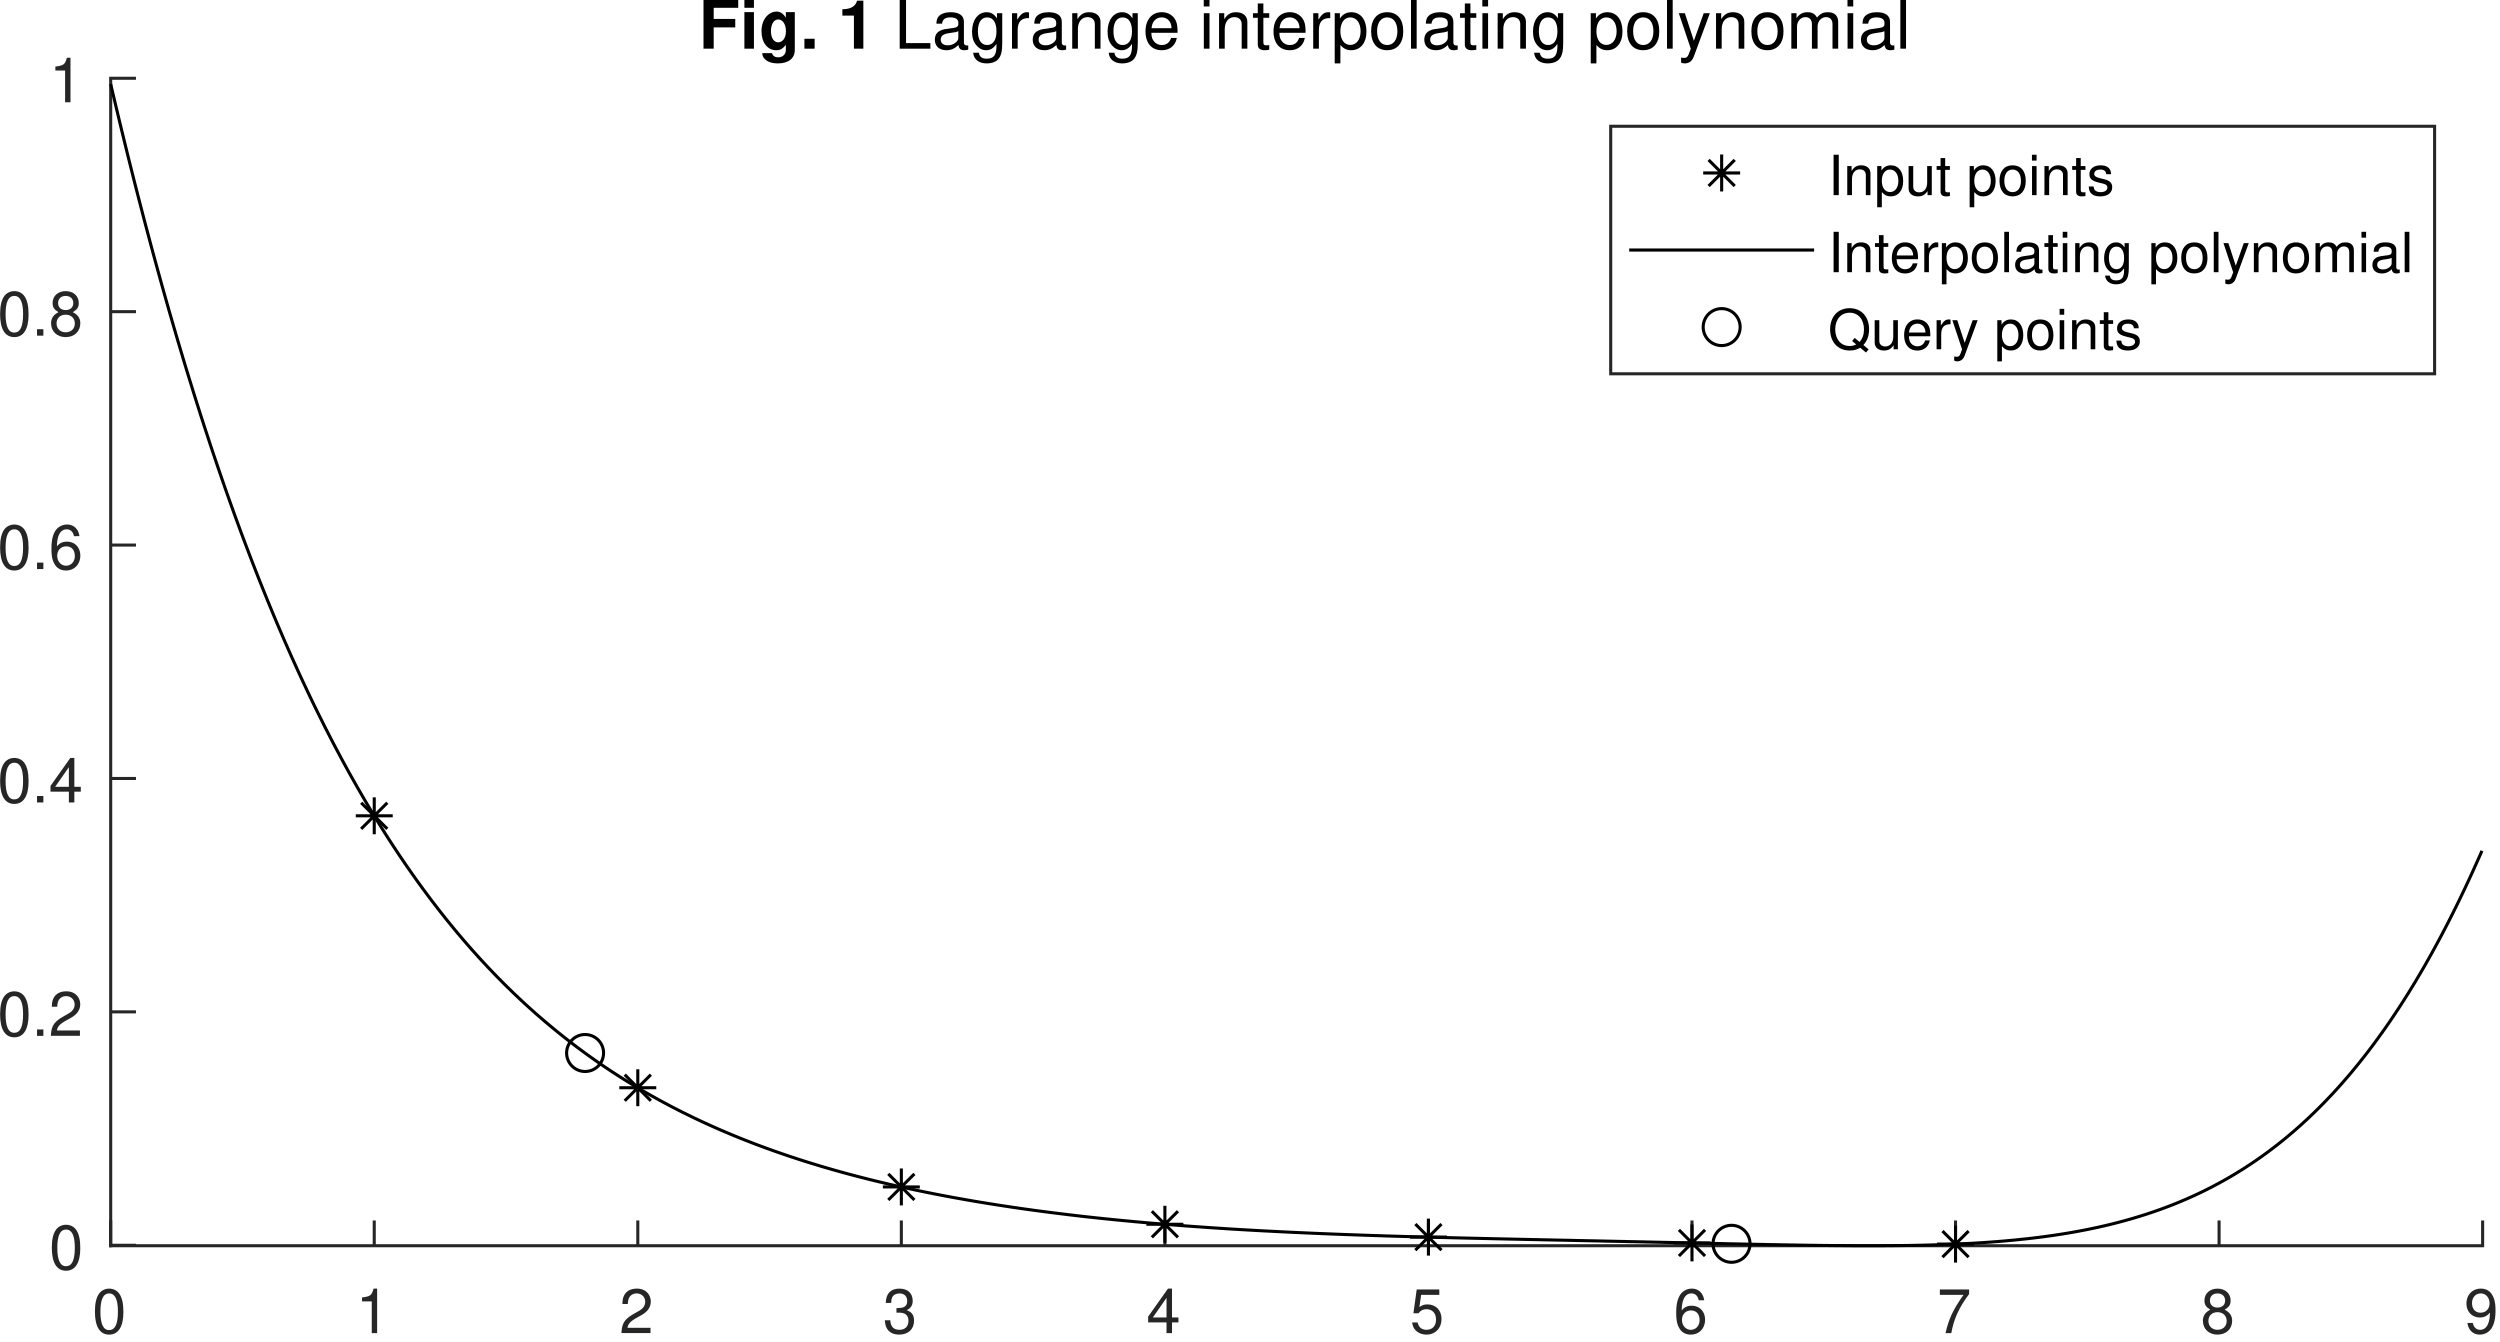 <svg xmlns="http://www.w3.org/2000/svg" xmlns:xlink="http://www.w3.org/1999/xlink" width="406pt" height="218pt" viewBox="0 0 406 218"><defs><symbol id="a" overflow="visible"><path d="M2.75-7.234c-.656 0-1.266.297-1.625.797C.656-5.797.438-4.844.438-3.5c0 2.438.796 3.734 2.312 3.734 1.5 0 2.313-1.296 2.313-3.671 0-1.407-.22-2.344-.688-3-.36-.5-.953-.797-1.625-.797m0 .78c.953 0 1.422.97 1.422 2.938C4.172-1.453 3.703-.5 2.734-.5c-.937 0-1.406-1-1.406-2.984 0-2 .469-2.97 1.422-2.97m0 0" style="stroke:none"/></symbol><symbol id="b" overflow="visible"><path d="M2.594-5.156V0h.875v-7.234H2.89c-.313 1.109-.516 1.265-1.875 1.437v.64Zm0 0" style="stroke:none"/></symbol><symbol id="c" overflow="visible"><path d="M5.063-.875H1.328c.094-.594.406-.969 1.281-1.5l1-.562c.985-.547 1.5-1.297 1.5-2.188a2.1 2.1 0 0 0-.656-1.547c-.422-.375-.937-.562-1.61-.562-.905 0-1.577.328-1.968.937-.25.39-.36.844-.375 1.563h.875c.031-.485.094-.782.219-1.016.218-.437.687-.703 1.219-.703.796 0 1.39.578 1.39 1.36 0 .577-.328 1.077-.953 1.437l-.922.531C.844-2.265.422-1.594.344-.015h4.719Zm0 0" style="stroke:none"/></symbol><symbol id="d" overflow="visible"><path d="M2.203-3.328h.485c.968 0 1.468.453 1.468 1.312 0 .922-.547 1.47-1.453 1.47-.969 0-1.437-.5-1.5-1.548h-.89c.046.578.14.953.312 1.281C1-.125 1.688.234 2.656.234c1.469 0 2.407-.89 2.407-2.25 0-.921-.36-1.421-1.204-1.718q.985-.423.985-1.5c0-1.25-.797-2-2.157-2C1.267-7.234.5-6.437.47-4.906h.875c.015-.438.062-.688.172-.907.187-.406.64-.64 1.187-.64.781 0 1.25.469 1.25 1.25 0 .5-.187.812-.578.984-.234.094-.562.14-1.172.157Zm0 0" style="stroke:none"/></symbol><symbol id="e" overflow="visible"><path d="M3.266-1.75V0h.89v-1.75h1.047v-.797H4.156v-4.687H3.5L.281-2.687v.937Zm0-.797h-2.22l2.22-3.187Zm0 0" style="stroke:none"/></symbol><symbol id="f" overflow="visible"><path d="M4.766-7.094H1.094l-.532 3.86h.813c.422-.485.75-.657 1.313-.657.953 0 1.546.657 1.546 1.704 0 1.015-.593 1.64-1.546 1.64-.782 0-1.25-.39-1.454-1.187h-.89c.125.578.219.859.437 1.109.407.547 1.125.86 1.922.86 1.422 0 2.422-1.047 2.422-2.547 0-1.391-.922-2.36-2.281-2.36-.5 0-.906.125-1.313.438l.282-1.985h2.953Zm0 0" style="stroke:none"/></symbol><symbol id="g" overflow="visible"><path d="M4.984-5.344c-.171-1.187-.937-1.89-2.015-1.89a2.27 2.27 0 0 0-1.906 1.03c-.438.72-.625 1.595-.625 2.907 0 1.219.156 1.985.593 2.625.375.594 1 .906 1.782.906 1.343 0 2.312-1.015 2.312-2.421 0-1.329-.89-2.266-2.172-2.266-.687 0-1.25.25-1.625.781.016-1.781.578-2.781 1.578-2.781.625 0 1.047.406 1.188 1.11Zm-2.14 1.657c.86 0 1.39.609 1.39 1.562 0 .922-.609 1.578-1.421 1.578s-1.438-.687-1.438-1.61c0-.905.61-1.53 1.469-1.53m0 0" style="stroke:none"/></symbol><symbol id="h" overflow="visible"><path d="M5.203-7.094H.453v.875h3.844C2.594-3.812 1.907-2.329 1.375 0h.938c.39-2.266 1.28-4.219 2.89-6.344Zm0 0" style="stroke:none"/></symbol><symbol id="i" overflow="visible"><path d="M3.906-3.812c.75-.454.969-.813.969-1.485 0-1.14-.86-1.937-2.125-1.937-1.25 0-2.125.797-2.125 1.922 0 .687.219 1.046.953 1.5-.812.406-1.203 1-1.203 1.796 0 1.329.969 2.25 2.375 2.25s2.375-.921 2.375-2.25c0-.796-.39-1.39-1.219-1.796M2.75-6.453c.75 0 1.234.453 1.234 1.172 0 .687-.5 1.125-1.234 1.125-.75 0-1.234-.438-1.234-1.14C1.516-6 2-6.454 2.75-6.454m0 3.047c.875 0 1.484.578 1.484 1.422 0 .859-.593 1.437-1.5 1.437-.859 0-1.468-.594-1.468-1.437 0-.86.593-1.422 1.484-1.422m0 0" style="stroke:none"/></symbol><symbol id="j" overflow="visible"><path d="M.531-1.656C.703-.47 1.453.234 2.547.234a2.27 2.27 0 0 0 1.906-1.03c.438-.72.64-1.595.64-2.907 0-1.219-.187-1.985-.609-2.625-.39-.594-1-.906-1.78-.906-1.36 0-2.329 1.015-2.329 2.422 0 1.328.906 2.265 2.188 2.265.671 0 1.171-.25 1.624-.797C4.173-1.547 3.61-.547 2.595-.547c-.61 0-1.047-.406-1.188-1.11Zm2.157-4.797c.828 0 1.437.687 1.437 1.61 0 .89-.594 1.515-1.469 1.515-.844 0-1.375-.61-1.375-1.563 0-.906.594-1.562 1.407-1.562m0 0" style="stroke:none"/></symbol><symbol id="k" overflow="visible"><path d="M1.906-1.047H.875V0h1.031Zm0 0" style="stroke:none"/></symbol><symbol id="m" overflow="visible"><path d="M2.469-3.453h3.5v-1.375h-3.5v-1.813h3.984v-1.375H.813V0h1.656Zm0 0" style="stroke:none"/></symbol><symbol id="n" overflow="visible"><path d="M2.281-5.937H.734V0h1.547Zm0-2.079H.734v1.375h1.547Zm0 0" style="stroke:none"/></symbol><symbol id="o" overflow="visible"><path d="M4.406-5.937v.906c-.437-.688-.906-1-1.531-1-.531 0-1.11.25-1.516.687-.593.61-.906 1.469-.906 2.516C.453-1 1.422.25 2.843.25 3.47.25 3.86.047 4.407-.61v.813c0 .703-.515 1.203-1.234 1.203-.547 0-.89-.234-1.016-.687H.578c0 .453.172.781.578 1.11.469.39 1.125.562 1.953.562 1.72 0 2.75-.813 2.75-2.188v-6.14ZM3.156-4.75c.735 0 1.266.797 1.266 1.906 0 1.078-.516 1.813-1.281 1.813-.672 0-1.157-.735-1.157-1.813 0-1.125.485-1.906 1.172-1.906m0 0" style="stroke:none"/></symbol><symbol id="p" overflow="visible"><path d="M2.36-1.61H.702V0H2.36Zm0 0" style="stroke:none"/></symbol><symbol id="q" overflow="visible"><path d="M2.625-5.375V0h1.531v-7.797H3.141c-.25.922-1.047 1.39-2.391 1.39v1.032Zm0 0" style="stroke:none"/></symbol><symbol id="s" overflow="visible"><path d="M1.906-8.016H.875V0h4.984v-.906H1.906Zm0 0" style="stroke:none"/></symbol><symbol id="t" overflow="visible"><path d="M5.89-.531c-.109.015-.156.015-.202.015-.313 0-.5-.171-.5-.453v-3.39c0-1.016-.75-1.563-2.157-1.563-.86 0-1.531.234-1.922.656-.265.297-.375.641-.39 1.204h.922c.078-.704.5-1.016 1.343-1.016.844 0 1.297.297 1.297.86v.234c-.015.39-.218.547-.953.64-1.297.172-1.5.203-1.86.36-.671.28-1 .78-1 1.53C.469-.405 1.189.25 2.36.25c.72 0 1.297-.25 1.954-.844.062.594.343.844.953.844.187 0 .312-.016.625-.094ZM4.282-1.812c0 .312-.093.5-.36.75-.374.343-.827.515-1.374.515-.703 0-1.125-.344-1.125-.922 0-.61.39-.922 1.39-1.062.97-.125 1.157-.172 1.47-.313Zm0 0" style="stroke:none"/></symbol><symbol id="u" overflow="visible"><path d="M4.438-5.766v.844c-.454-.703-.97-1-1.688-1-1.39 0-2.36 1.297-2.36 3.14 0 .97.22 1.673.72 2.25.437.516.984.782 1.578.782.687 0 1.187-.312 1.671-1.031v.297c0 1.547-.437 2.109-1.578 2.109C2 1.625 1.594 1.313 1.5.656H.578c.078 1.078.922 1.735 2.188 1.735.843 0 1.547-.266 1.922-.735.437-.531.609-1.25.609-2.61v-4.812Zm-1.594.688c.969 0 1.515.812 1.515 2.266 0 1.406-.562 2.218-1.515 2.218s-1.5-.828-1.5-2.25c0-1.406.547-2.234 1.5-2.234m0 0" style="stroke:none"/></symbol><symbol id="v" overflow="visible"><path d="M.766-5.766V0h.922v-2.984c0-1.391.578-2.016 1.843-1.985v-.922c-.156-.03-.25-.03-.36-.03-.593 0-1.03.343-1.562 1.202v-1.047Zm0 0" style="stroke:none"/></symbol><symbol id="w" overflow="visible"><path d="M.766-5.766V0h.922v-3.172c0-1.187.625-1.953 1.562-1.953.734 0 1.188.438 1.188 1.125v4h.921v-4.36c0-.952-.718-1.562-1.828-1.562-.86 0-1.406.328-1.922 1.125v-.969Zm0 0" style="stroke:none"/></symbol><symbol id="x" overflow="visible"><path d="M5.64-2.578c0-.875-.062-1.406-.234-1.828-.375-.953-1.25-1.516-2.328-1.516-1.61 0-2.64 1.219-2.64 3.11 0 1.906 1 3.062 2.625 3.062 1.312 0 2.234-.75 2.453-2h-.922c-.25.766-.766 1.156-1.5 1.156a1.61 1.61 0 0 1-1.39-.75c-.22-.328-.298-.656-.313-1.234Zm-4.218-.75c.078-1.063.719-1.75 1.64-1.75.938 0 1.594.719 1.594 1.75Zm0 0" style="stroke:none"/></symbol><symbol id="y" overflow="visible"><path d="M1.656-5.766H.734V0h.922Zm0-2.25H.72v1.157h.937Zm0 0" style="stroke:none"/></symbol><symbol id="z" overflow="visible"><path d="M2.797-5.766h-.953v-1.578H.937v1.578h-.78v.75h.78v4.36c0 .594.391.906 1.11.906.234 0 .437-.016.75-.078v-.766c-.14.031-.25.047-.438.047-.406 0-.515-.11-.515-.515v-3.954h.953Zm0 0" style="stroke:none"/></symbol><symbol id="A" overflow="visible"><path d="M.594 2.39h.922v-3C2-.015 2.546.25 3.28.25c1.5 0 2.469-1.203 2.469-3.031 0-1.938-.937-3.14-2.469-3.14-.781 0-1.406.343-1.844 1.03v-.875H.595Zm2.531-7.468c1.016 0 1.672.89 1.672 2.266C4.797-1.5 4.125-.61 3.125-.61c-.984 0-1.61-.875-1.61-2.235 0-1.344.626-2.234 1.61-2.234m0 0" style="stroke:none"/></symbol><symbol id="B" overflow="visible"><path d="M2.984-5.922C1.36-5.922.391-4.782.391-2.844.39-.89 1.359.25 3 .25c1.625 0 2.61-1.156 2.61-3.047 0-2-.954-3.125-2.626-3.125M3-5.078c1.031 0 1.656.844 1.656 2.266 0 1.374-.64 2.218-1.656 2.218s-1.64-.843-1.64-2.25c0-1.39.624-2.234 1.64-2.234m0 0" style="stroke:none"/></symbol><symbol id="C" overflow="visible"><path d="M1.672-8.016H.75V0h.922Zm0 0" style="stroke:none"/></symbol><symbol id="D" overflow="visible"><path d="M4.266-5.766 2.672-1.28 1.203-5.766H.22L2.172.016l-.36.922c-.156.406-.343.562-.734.562-.156 0-.281-.031-.484-.062v.812c.187.11.375.14.61.14.296 0 .624-.093.859-.265.296-.219.453-.453.624-.922l2.579-6.969Zm0 0" style="stroke:none"/></symbol><symbol id="E" overflow="visible"><path d="M.766-5.766V0h.922v-3.625c0-.828.609-1.5 1.359-1.5.687 0 1.062.422 1.062 1.156V0h.922v-3.625c0-.828.61-1.5 1.36-1.5.672 0 1.062.422 1.062 1.156V0h.922v-4.328c0-1.031-.594-1.594-1.672-1.594-.766 0-1.219.219-1.766.875-.343-.625-.796-.875-1.546-.875-.766 0-1.297.281-1.782.969v-.813Zm0 0" style="stroke:none"/></symbol><symbol id="F" overflow="visible"><path d="M1.75-6.562H.906V0h.844Zm0 0" style="stroke:none"/></symbol><symbol id="G" overflow="visible"><path d="M.625-4.719V0h.766v-2.594c0-.969.5-1.594 1.265-1.594.61 0 .985.36.985.922V0h.75v-3.562c0-.782-.594-1.282-1.5-1.282-.703 0-1.157.266-1.563.922v-.797Zm0 0" style="stroke:none"/></symbol><symbol id="H" overflow="visible"><path d="M.484 1.969h.75V-.5c.407.484.844.703 1.454.703 1.234 0 2.015-.984 2.015-2.484 0-1.578-.766-2.563-2.016-2.563-.64 0-1.156.282-1.515.844v-.719H.484Zm2.079-6.125c.828 0 1.359.734 1.359 1.86C3.922-1.22 3.375-.5 2.562-.5c-.812 0-1.328-.719-1.328-1.828 0-1.094.516-1.828 1.329-1.828m0 0" style="stroke:none"/></symbol><symbol id="I" overflow="visible"><path d="M4.344 0v-4.719h-.75v2.672c0 .969-.5 1.594-1.297 1.594-.594 0-.969-.36-.969-.922v-3.344h-.75v3.64c0 .782.594 1.282 1.516 1.282.687 0 1.125-.234 1.562-.86V0Zm0 0" style="stroke:none"/></symbol><symbol id="J" overflow="visible"><path d="M2.281-4.719h-.765v-1.297h-.75v1.297H.125v.61h.64v3.562c0 .5.329.75.907.75.203 0 .36-.016.61-.062v-.625c-.11.03-.204.03-.36.03-.313 0-.406-.093-.406-.421v-3.234h.765Zm0 0" style="stroke:none"/></symbol><symbol id="L" overflow="visible"><path d="M2.453-4.844c-1.344 0-2.125.938-2.125 2.516C.328-.734 1.11.203 2.453.203c1.328 0 2.14-.937 2.14-2.484 0-1.64-.78-2.563-2.14-2.563m0 .688c.844 0 1.36.687 1.36 1.86 0 1.124-.532 1.812-1.36 1.812S1.11-1.172 1.11-2.328c0-1.14.516-1.828 1.344-1.828m0 0" style="stroke:none"/></symbol><symbol id="M" overflow="visible"><path d="M1.344-4.719H.609V0h.735Zm0-1.843h-.75v.953h.75Zm0 0" style="stroke:none"/></symbol><symbol id="N" overflow="visible"><path d="M3.938-3.406c0-.922-.61-1.438-1.704-1.438S.422-4.28.422-3.406c0 .734.375 1.078 1.5 1.36l.703.171c.516.125.719.313.719.64 0 .454-.438.75-1.094.75-.406 0-.75-.124-.937-.312-.11-.14-.172-.281-.22-.61h-.78C.343-.311.953.204 2.188.204c1.187 0 1.937-.578 1.937-1.484 0-.703-.39-1.094-1.328-1.313l-.719-.172c-.61-.156-.875-.343-.875-.687 0-.438.39-.703 1-.703s.922.265.953.75Zm0 0" style="stroke:none"/></symbol><symbol id="O" overflow="visible"><path d="M4.61-2.11c0-.718-.048-1.156-.188-1.5-.297-.78-1.016-1.234-1.906-1.234-1.313 0-2.157.985-2.157 2.547S1.172.203 2.5.203c1.078 0 1.828-.61 2.016-1.64h-.75c-.203.625-.641.953-1.235.953a1.31 1.31 0 0 1-1.14-.61c-.172-.281-.235-.547-.25-1.015Zm-3.454-.609c.063-.875.594-1.437 1.36-1.437.765 0 1.297.593 1.297 1.437Zm0 0" style="stroke:none"/></symbol><symbol id="P" overflow="visible"><path d="M.625-4.719V0h.75v-2.453c.016-1.125.484-1.64 1.516-1.61v-.765c-.125-.016-.203-.016-.297-.016-.485 0-.844.282-1.281.985v-.86Zm0 0" style="stroke:none"/></symbol><symbol id="Q" overflow="visible"><path d="M1.375-6.562H.609V0h.766Zm0 0" style="stroke:none"/></symbol><symbol id="R" overflow="visible"><path d="M4.813-.437c-.079.015-.11.015-.157.015-.265 0-.406-.14-.406-.375v-2.765c0-.844-.61-1.282-1.781-1.282-.688 0-1.235.188-1.563.547-.219.234-.297.516-.328.969h.766c.062-.563.406-.828 1.11-.828.671 0 1.046.25 1.046.703v.187c-.016.329-.172.454-.781.532-1.063.14-1.219.172-1.516.28-.547.235-.828.657-.828 1.267 0 .859.594 1.39 1.547 1.39C2.516.203 3 0 3.532-.484c.046.484.28.687.765.687.172 0 .266-.016.516-.078ZM3.5-1.484c0 .25-.078.406-.297.609a1.59 1.59 0 0 1-1.11.422c-.593 0-.937-.281-.937-.75 0-.5.328-.75 1.14-.86.798-.109.954-.156 1.204-.265Zm0 0" style="stroke:none"/></symbol><symbol id="S" overflow="visible"><path d="M3.64-4.719v.688c-.374-.563-.796-.813-1.39-.813C1.11-4.844.313-3.78.313-2.28c0 .797.187 1.375.593 1.844.36.421.797.64 1.297.64.563 0 .969-.25 1.36-.844v.25c0 1.25-.344 1.72-1.282 1.72-.64 0-.969-.25-1.047-.782H.47c.078.86.765 1.422 1.797 1.422.687 0 1.265-.235 1.562-.61.36-.437.5-1.03.5-2.14V-4.72Zm-1.312.563c.781 0 1.235.672 1.235 1.86 0 1.14-.454 1.812-1.235 1.812s-1.234-.672-1.234-1.844c0-1.14.453-1.828 1.234-1.828m0 0" style="stroke:none"/></symbol><symbol id="T" overflow="visible"><path d="M3.484-4.719 2.188-1.047.984-4.719H.188L1.766.016l-.282.75c-.125.328-.28.453-.609.453-.125 0-.234-.016-.39-.047v.672c.156.078.312.125.5.125.25 0 .515-.094.703-.235.234-.171.375-.359.515-.75l2.094-5.703Zm0 0" style="stroke:none"/></symbol><symbol id="U" overflow="visible"><path d="M.625-4.719V0h.766v-2.969c0-.672.484-1.219 1.109-1.219.547 0 .86.329.86.938V0h.765v-2.969c0-.672.484-1.219 1.11-1.219.546 0 .874.344.874.938V0h.75v-3.531c0-.86-.484-1.313-1.375-1.313-.625 0-1 .188-1.437.719-.281-.516-.656-.719-1.281-.719s-1.047.235-1.438.797v-.672Zm0 0" style="stroke:none"/></symbol><symbol id="V" overflow="visible"><path d="M6.594.016 5.75-.687c.625-.688.922-1.516.922-2.563 0-2.047-1.266-3.422-3.156-3.422-1.907 0-3.172 1.375-3.172 3.438C.344-1.172 1.609.203 3.516.203c.656 0 1.187-.14 1.718-.453l.938.781Zm-2.266-1.86-.406.5.656.563c-.39.187-.687.25-1.078.25-1.39 0-2.328-1.078-2.328-2.703 0-1.61.937-2.703 2.344-2.703 1.39 0 2.328 1.093 2.328 2.703 0 .843-.235 1.5-.719 2.047Zm0 0" style="stroke:none"/></symbol></defs><path d="M0 0h406v218H0z" style="fill:#fff;fill-opacity:1;stroke:none"/><path d="M17.977 202.305H403.18V12.707H17.977Zm0 0" style="stroke:none;fill-rule:nonzero;fill:#fff;fill-opacity:1"/><path d="M249.997 385.997h642.006M249.997 385.997v-6.419M321.332 385.997v-6.419M392.667 385.997v-6.419M464.001 385.997v-6.419M535.336 385.997v-6.419M606.664 385.997v-6.419M677.999 385.997v-6.419M749.333 385.997v-6.419M820.668 385.997v-6.419M892.003 385.997v-6.419" style="fill:none;stroke-width:.833;stroke-linecap:square;stroke-linejoin:round;stroke:#262626;stroke-opacity:1;stroke-miterlimit:10" transform="matrix(.6 0 0 .6 -132.022 -29.294)"/><use xlink:href="#a" x="14.978" y="216.506" style="fill:#262626;fill-opacity:1"/><use xlink:href="#b" x="57.778" y="216.506" style="fill:#262626;fill-opacity:1"/><use xlink:href="#c" x="100.578" y="216.506" style="fill:#262626;fill-opacity:1"/><use xlink:href="#d" x="143.378" y="216.506" style="fill:#262626;fill-opacity:1"/><use xlink:href="#e" x="186.178" y="216.506" style="fill:#262626;fill-opacity:1"/><use xlink:href="#f" x="228.978" y="216.506" style="fill:#262626;fill-opacity:1"/><use xlink:href="#g" x="271.778" y="216.506" style="fill:#262626;fill-opacity:1"/><use xlink:href="#h" x="314.578" y="216.506" style="fill:#262626;fill-opacity:1"/><use xlink:href="#i" x="357.378" y="216.506" style="fill:#262626;fill-opacity:1"/><use xlink:href="#j" x="400.178" y="216.506" style="fill:#262626;fill-opacity:1"/><path d="M249.997 385.997V70.001M249.997 385.88h6.426M249.997 322.703h6.426M249.997 259.526h6.426M249.997 196.349h6.426M249.997 133.178h6.426M249.997 70.001h6.426" style="fill:none;stroke-width:.833;stroke-linecap:square;stroke-linejoin:round;stroke:#262626;stroke-opacity:1;stroke-miterlimit:10" transform="matrix(.6 0 0 .6 -132.022 -29.294)"/><use xlink:href="#a" x="7.978" y="206.133" style="fill:#262626;fill-opacity:1"/><g style="fill:#262626;fill-opacity:1"><use xlink:href="#a" x="-.422" y="168.227"/><use xlink:href="#k" x="5.138" y="168.227"/><use xlink:href="#c" x="7.918" y="168.227"/></g><g style="fill:#262626;fill-opacity:1"><use xlink:href="#a" x="-.422" y="130.322"/><use xlink:href="#k" x="5.138" y="130.322"/><use xlink:href="#e" x="7.918" y="130.322"/></g><g style="fill:#262626;fill-opacity:1"><use xlink:href="#a" x="-.422" y="92.417"/><use xlink:href="#k" x="5.138" y="92.417"/><use xlink:href="#g" x="7.918" y="92.417"/></g><g style="fill:#262626;fill-opacity:1"><use xlink:href="#a" x="-.422" y="54.512"/><use xlink:href="#k" x="5.138" y="54.512"/><use xlink:href="#i" x="7.918" y="54.512"/></g><use xlink:href="#b" x="7.978" y="16.606" style="fill:#262626;fill-opacity:1"/><g style="fill:#000;fill-opacity:1"><use xlink:href="#l" x="110.378" y="7.906"/><use xlink:href="#m" x="113.436" y="7.906"/><use xlink:href="#n" x="120.157" y="7.906"/><use xlink:href="#o" x="123.215" y="7.906"/><use xlink:href="#p" x="129.936" y="7.906"/><use xlink:href="#l" x="132.994" y="7.906"/><use xlink:href="#q" x="136.052" y="7.906"/></g><g style="fill:#000;fill-opacity:1"><use xlink:href="#r" x="142.178" y="7.906"/><use xlink:href="#s" x="145.236" y="7.906"/><use xlink:href="#t" x="151.352" y="7.906"/><use xlink:href="#u" x="157.468" y="7.906"/><use xlink:href="#v" x="163.584" y="7.906"/><use xlink:href="#t" x="167.247" y="7.906"/><use xlink:href="#w" x="173.363" y="7.906"/><use xlink:href="#u" x="179.478" y="7.906"/><use xlink:href="#x" x="185.594" y="7.906"/><use xlink:href="#r" x="191.71" y="7.906"/><use xlink:href="#y" x="194.768" y="7.906"/><use xlink:href="#w" x="197.21" y="7.906"/><use xlink:href="#z" x="203.326" y="7.906"/><use xlink:href="#x" x="206.384" y="7.906"/><use xlink:href="#v" x="212.5" y="7.906"/><use xlink:href="#A" x="216.163" y="7.906"/><use xlink:href="#B" x="222.279" y="7.906"/><use xlink:href="#C" x="228.395" y="7.906"/><use xlink:href="#t" x="230.837" y="7.906"/><use xlink:href="#z" x="236.952" y="7.906"/><use xlink:href="#y" x="240.01" y="7.906"/><use xlink:href="#w" x="242.452" y="7.906"/><use xlink:href="#u" x="248.568" y="7.906"/><use xlink:href="#r" x="254.684" y="7.906"/><use xlink:href="#A" x="257.742" y="7.906"/><use xlink:href="#B" x="263.858" y="7.906"/><use xlink:href="#C" x="269.974" y="7.906"/><use xlink:href="#D" x="272.416" y="7.906"/><use xlink:href="#w" x="277.916" y="7.906"/><use xlink:href="#B" x="284.032" y="7.906"/><use xlink:href="#E" x="290.147" y="7.906"/><use xlink:href="#y" x="299.31" y="7.906"/><use xlink:href="#t" x="301.752" y="7.906"/><use xlink:href="#C" x="307.868" y="7.906"/></g><path d="M-.001-4.998v10m-5-5h10m-8.535-3.535 7.07 7.07m-7.07 0 7.07-7.07" style="fill:none;stroke-width:.833;stroke-linecap:butt;stroke-linejoin:miter;stroke:#000;stroke-opacity:1;stroke-miterlimit:10" transform="matrix(.6 0 0 .6 60.778 132.487)"/><path d="M0-4.997v10m-5-5H5m-8.535-3.542 7.07 7.077m-7.07 0 7.07-7.077" style="fill:none;stroke-width:.833;stroke-linecap:butt;stroke-linejoin:miter;stroke:#000;stroke-opacity:1;stroke-miterlimit:10" transform="matrix(.6 0 0 .6 103.578 176.647)"/><path d="M.001-4.998v10m-5-5h10m-8.535-3.535 7.07 7.07m-7.07 0 7.07-7.07" style="fill:none;stroke-width:.833;stroke-linecap:butt;stroke-linejoin:miter;stroke:#000;stroke-opacity:1;stroke-miterlimit:10" transform="matrix(.6 0 0 .6 146.378 192.756)"/><path d="M.003-5.001v10m-5-5h10m-8.536-3.536 7.07 7.07m-7.07 0 7.07-7.07" style="fill:none;stroke-width:.833;stroke-linecap:butt;stroke-linejoin:miter;stroke:#000;stroke-opacity:1;stroke-miterlimit:10" transform="matrix(.6 0 0 .6 189.178 198.821)"/><path d="M-.003-5V5m-5-5h10m-8.535-3.535 7.07 7.07m-7.07 0 7.07-7.07" style="fill:none;stroke-width:.833;stroke-linecap:butt;stroke-linejoin:miter;stroke:#000;stroke-opacity:1;stroke-miterlimit:10" transform="matrix(.6 0 0 .6 231.978 200.906)"/><path d="M-.001-4.997v10m-5-5h10m-8.535-3.542 7.07 7.077m-7.07 0 7.07-7.077" style="fill:none;stroke-width:.833;stroke-linecap:butt;stroke-linejoin:miter;stroke:#000;stroke-opacity:1;stroke-miterlimit:10" transform="matrix(.6 0 0 .6 274.778 201.854)"/><path d="M0-5V5m-5-5H5m-8.535-3.535 7.07 7.07m-7.07 0 7.07-7.07" style="fill:none;stroke-width:.833;stroke-linecap:butt;stroke-linejoin:miter;stroke:#000;stroke-opacity:1;stroke-miterlimit:10" transform="matrix(.6 0 0 .6 317.578 202.043)"/><path d="m249.997 71.577.645 2.747.644 2.722.645 2.701.638 2.676.645 2.656.644 2.63.638 2.611.645 2.591.644 2.572.638 2.546.645 2.526.644 2.506.645 2.487.638 2.461.644 2.448.645 2.422.638 2.402.644 2.383.645 2.363.644 2.344.638 2.324.645 2.305.645 2.285.638 2.266.644 2.252.645 2.227.644 2.207.638 2.194.645 2.174.644 2.149.638 2.142.645 2.116.644 2.096.645 2.083.638 2.07.644 2.045.645 2.031.638 2.012.645 1.992.644 1.98.645 1.965.638 1.947.644 1.927.645 1.908.638 1.9.644 1.876.645 1.868.638 1.843.644 1.836.645 1.816.644 1.797.638 1.784.645 1.77.644 1.752.638 1.745.645 1.718.645 1.713.644 1.692.638 1.68.645 1.667.644 1.653.638 1.635.645 1.62.644 1.609.645 1.595.638 1.582.644 1.562.645 1.556.638 1.537.644 1.53.645 1.51.644 1.497.638 1.491.645 1.472.645 1.458.638 1.452.644 1.432.645 1.426.638 1.406.644 1.4.645 1.38.644 1.374.638 1.36.645 1.355.644 1.334.638 1.322.645 1.315.644 1.302.645 1.29.638 1.282.644 1.263.645 1.256.638 1.25.645 1.23.644 1.225.645 1.21.638 1.205.644 1.191.645 1.179.638 1.165.644 1.166.645 1.145.644 1.14.638 1.126.645 1.12.644 1.107.638 1.1.645 1.087.644 1.08.639 1.069.644 1.06.645 1.049.644 1.042.638 1.028.645 1.022.644 1.016.638 1.003.645.996.644.983.645.976.638.97.644.957.645.95.638.945.644.93.645.925.644.918.639.905.644.905.645.892.638.88.644.878.645.866.644.86.638.852.645.846.644.834.638.833.645.82.644.814.638.808.645.8 1.289 1.576.638.775.645.774.644.762.638.755 1.29 1.498.644.735.638.73.644.722.645.716.638.71.644.703.645.697.644.69.638.683.645.677.644.671.638.664.645.664 1.29 1.302.637.638.645.638.644.625.638.625.645.619 1.289 1.224.638.599.644.599.645.586.638.586.644.579.645.573.638.573 1.289 1.12.645.553.638.553 1.289 1.081.638.534 1.289 1.055.644.514.638.514.645.515.644.5.638.502 1.29.99.644.488.638.482 1.289.95.638.47 1.29.924.644.455.638.456.644.45.645.442.638.436 1.289.873.638.423.644.43 1.29.833.637.416.645.404.645.41.638.397.644.404 1.29.781.637.39.645.385.644.378.638.377 1.29.742.644.365.638.365 1.289.716.638.351 1.289.703.645.339.638.345.644.339.645.332.638.332.644.332.645.325.638.32 1.289.637.644.313.638.312.645.313.644.3.638.305 1.29.6.644.292.638.293.645.293.644.286.638.28.645.287.644.28.645.273.638.274 1.289.547.638.266.644.26.645.268.644.26.638.254.645.26.644.248.638.254 1.29.495.638.247 1.289.482.644.234.638.241.645.234.644.228.638.228 1.29.456.644.221.638.222 1.289.442.638.215.645.215.644.208.645.215.638.209.644.201.645.209.638.202 1.289.403.644.195.638.196 1.29.39.637.19 1.29.377.637.182.645.189 1.29.364.637.176.645.183.644.175.638.176.645.17.644.175.645.17.638.169.644.169.645.163.638.163 1.933.488.638.156.645.163.645.156.638.15.644.156.645.15.644.156.638.15.645.143.644.15.638.143.645.15.644.143.645.137.638.143.644.143.645.137.638.137 1.289.273.638.13.645.13.644.137.645.13.638.124 1.289.26.638.124 1.933.371.638.124.645.117.644.124.638.117 1.29.234.644.111.638.117.645.11.644.118.638.11 1.29.222.644.104.638.111 1.289.208.638.104 1.289.209.638.104.644.098.645.104.644.097.639.098 1.289.195.638.098.644.098 1.29.182.637.098 1.29.182.637.091.645.085 1.289.182.638.085 1.289.169.638.085 1.934.254.638.078.644.084.645.078.638.079 1.289.156.638.078 1.289.156.644.072.638.078.645.071.644.079.638.071 1.934.215.638.065 1.29.143.637.066.645.065.644.071.645.065.638.065 1.289.13.638.066.644.058.645.065.644.059.638.065 1.29.117.638.065 1.933.176.638.052 1.29.117.637.053.645.058.644.052.638.059 1.934.156.638.052 1.289.104.638.052.645.046 1.289.104.638.046.644.052.645.045.638.046 1.933.137.638.045 1.29.091.637.046.645.046.645.039.644.045.638.04.645.045.644.039.638.039.645.046.644.039.638.039 1.934.117.638.039.644.032.645.04.638.039.644.032.645.04.645.032.638.039.644.032.645.04.638.032 1.933.098.638.032 1.29.065.637.033 1.934.097.638.027 1.289.065.638.026.645.032.644.026.638.026.645.033 1.289.052.638.033 1.289.052.638.026 1.933.078.638.026 1.29.052.638.02 1.933.078.638.02.645.025.644.02.638.026.645.02.644.025.645.02.638.026 1.289.039.638.026 1.289.039.638.02.645.02.644.025.645.02.638.02 1.289.038.638.02 1.933.058.638.013 1.29.04.637.019 1.29.039.644.013.638.02.645.02.644.012.638.02.645.02.644.012.645.02.638.013.644.02.645.012.638.02.644.013.645.02.638.012.644.02 1.29.026.637.02.645.013.645.02.638.012.644.013.645.02.644.013.638.013.645.013.644.02.638.012 1.29.026.644.02.638.013 1.289.026.638.013.644.02 1.29.025.638.014 1.289.026.638.013.644.02 1.29.025.637.013 1.29.026.637.013 1.29.026.637.02 1.934.039.638.013 1.29.026.637.013 1.934.039.638.013 1.289.026.638.02 1.933.039.638.013 1.29.026.638.013 1.933.039.638.013.645.013.644.02.638.012 1.29.026.637.013 1.934.04.638.013.644.02.645.012.638.013 1.934.04.638.012.644.013.645.02.638.013 1.933.039.638.013.645.013.644.02.638.012 1.934.04.638.013.645.02.644.012.638.013 1.29.026.637.013.645.02 1.289.026.638.013 1.289.026.638.013.644.02 1.29.025.637.013 1.29.026.638.013.644.02 1.29.026.637.013 1.29.026.637.013 1.934.04.638.012 1.289.026.638.013 1.289.026.638.013 1.934.04.638.012.644.013.645.007.638.013 1.289.026.644.007.638.013.645.013.644.006.638.013.645.013.645.007.644.013.638.006.645.013.644.007.638.006.645.013 1.289.013.638.013 1.289.013.638.007 1.933.02.638.006h.645l.645.006.638.007.644.006h.645l.638.007h.644l.645.006h5.78l.645-.006h.645l.638-.007h.645l1.289-.013.638-.006 1.289-.013.638-.007.644-.013.645-.006.644-.013.638-.007 1.29-.026.637-.013 1.29-.026.638-.02.644-.012 1.29-.04.637-.019 1.29-.04.637-.025.645-.02 1.289-.052.638-.026 1.289-.052.638-.032.644-.033.645-.026.644-.04.639-.032.644-.032.645-.04.638-.038 1.933-.117.638-.046 1.29-.091.637-.046.645-.052.644-.045.638-.053.645-.052 1.289-.117.638-.058 1.29-.118.637-.065 1.29-.13.644-.071.638-.066.644-.071.645-.078.638-.072 1.289-.156.644-.085.638-.084.645-.085.644-.091.638-.085.645-.091 1.29-.195.637-.098.645-.098.644-.104.638-.104 1.29-.221.637-.111 1.29-.234.644-.124.638-.117.644-.13.645-.124.638-.137.644-.13 1.29-.274.638-.143.644-.15.645-.143.638-.156.644-.15.645-.156.644-.163.638-.163 1.29-.338.637-.17.645-.175 1.289-.365.638-.188.644-.19.645-.195.638-.195 1.29-.404.644-.208.638-.215.644-.215.645-.22.638-.222.644-.228.645-.235.638-.234.644-.24 1.29-.496.637-.253.645-.254.644-.26.639-.268 1.289-.547.644-.28.638-.286.645-.286.644-.293.638-.3 1.29-.612.644-.312.638-.32 1.289-.65.638-.339.644-.339.645-.345.645-.351.638-.352 1.289-.729.638-.377.644-.378.645-.384.638-.39 1.289-.795.644-.41.638-.417 1.29-.846.637-.436.645-.437 1.289-.898.638-.462 1.29-.938.637-.482.645-.488.644-.495.645-.501.638-.508.644-.514.645-.521.638-.534.644-.534.645-.547.644-.553.638-.56 1.29-1.146.637-.586.645-.592.645-.599.638-.612.644-.612 1.29-1.263.637-.645.645-.65.644-.658.638-.67.645-.678.644-.683.645-.697.638-.703.644-.716.645-.723.638-.736.644-.742.645-.748.645-.762.638-.775.644-.781.645-.794.638-.801.644-.808.645-.826.644-.834.638-.84.645-.852.644-.866.638-.88.645-.885.644-.898.638-.905.645-.918.645-.93.644-.945.638-.957.645-.964.644-.976.638-.99.645-1.002.644-1.016.645-1.022.638-1.042.644-1.048.645-1.061.638-1.08.644-1.088.645-1.1.644-1.114.638-1.126.645-1.146.645-1.152.638-1.165.644-1.185.645-1.192.644-1.21.638-1.225.645-1.237.644-1.25.638-1.263.645-1.282.644-1.296.645-1.308.638-1.322.644-1.341.645-1.354.638-1.367.644-1.387.645-1.4.638-1.42.645-1.431.644-1.446.645-1.465" style="fill:none;stroke-width:.833;stroke-linecap:butt;stroke-linejoin:round;stroke:#000;stroke-opacity:1;stroke-miterlimit:10" transform="matrix(.6 0 0 .6 -132.022 -29.294)"/><path d="M95.02 168.258c1.515 0 2.75 1.23 2.75 2.75a2.754 2.754 0 0 1-2.75 2.75 2.749 2.749 0 1 1 0-5.5m0-.5a3.25 3.25 0 1 0 0 6.5 3.25 3.25 0 0 0 0-6.5M281.2 199.242a2.749 2.749 0 1 1 0 5.5 2.749 2.749 0 1 1 0-5.5m0-.5a3.25 3.25 0 1 0 0 6.5 3.25 3.25 0 0 0 0-6.5m0 0" style="stroke:none;fill-rule:nonzero;fill:#000;fill-opacity:1"/><path d="M395.379 60.707v-40.2h-133.8v40.2Zm0 0" style="stroke:none;fill-rule:nonzero;fill:#fff;fill-opacity:1"/><g style="fill:#000;fill-opacity:1"><use xlink:href="#F" x="296.868" y="31.691"/><use xlink:href="#G" x="299.37" y="31.691"/><use xlink:href="#H" x="304.374" y="31.691"/><use xlink:href="#I" x="309.378" y="31.691"/><use xlink:href="#J" x="314.382" y="31.691"/><use xlink:href="#K" x="316.884" y="31.691"/><use xlink:href="#H" x="319.386" y="31.691"/><use xlink:href="#L" x="324.39" y="31.691"/><use xlink:href="#M" x="329.394" y="31.691"/><use xlink:href="#G" x="331.392" y="31.691"/><use xlink:href="#J" x="336.396" y="31.691"/><use xlink:href="#N" x="338.898" y="31.691"/></g><path d="M-.001-5.002v10m-5-5h10m-8.535-3.535 7.07 7.07m-7.07 0 7.07-7.07" style="fill:none;stroke-width:.833;stroke-linecap:butt;stroke-linejoin:miter;stroke:#000;stroke-opacity:1;stroke-miterlimit:10" transform="matrix(.6 0 0 .6 279.598 28.091)"/><g style="fill:#000;fill-opacity:1"><use xlink:href="#F" x="296.868" y="44.206"/><use xlink:href="#G" x="299.37" y="44.206"/><use xlink:href="#J" x="304.374" y="44.206"/><use xlink:href="#O" x="306.876" y="44.206"/><use xlink:href="#P" x="311.88" y="44.206"/><use xlink:href="#H" x="314.877" y="44.206"/><use xlink:href="#L" x="319.881" y="44.206"/><use xlink:href="#Q" x="324.885" y="44.206"/><use xlink:href="#R" x="326.883" y="44.206"/><use xlink:href="#J" x="331.887" y="44.206"/><use xlink:href="#M" x="334.389" y="44.206"/><use xlink:href="#G" x="336.387" y="44.206"/><use xlink:href="#S" x="341.391" y="44.206"/><use xlink:href="#K" x="346.395" y="44.206"/><use xlink:href="#H" x="348.897" y="44.206"/><use xlink:href="#L" x="353.901" y="44.206"/><use xlink:href="#Q" x="358.905" y="44.206"/><use xlink:href="#T" x="360.903" y="44.206"/><use xlink:href="#G" x="365.403" y="44.206"/><use xlink:href="#L" x="370.407" y="44.206"/><use xlink:href="#U" x="375.411" y="44.206"/><use xlink:href="#M" x="382.908" y="44.206"/><use xlink:href="#R" x="384.906" y="44.206"/><use xlink:href="#Q" x="389.91" y="44.206"/></g><path d="M661.007 116.499h50.052" style="fill:none;stroke-width:.833;stroke-linecap:butt;stroke-linejoin:round;stroke:#000;stroke-opacity:1;stroke-miterlimit:10" transform="matrix(.6 0 0 .6 -132.022 -29.294)"/><g style="fill:#000;fill-opacity:1"><use xlink:href="#V" x="296.868" y="56.721"/><use xlink:href="#I" x="303.87" y="56.721"/><use xlink:href="#O" x="308.874" y="56.721"/><use xlink:href="#P" x="313.878" y="56.721"/><use xlink:href="#T" x="316.875" y="56.721"/><use xlink:href="#K" x="321.375" y="56.721"/><use xlink:href="#H" x="323.877" y="56.721"/><use xlink:href="#L" x="328.881" y="56.721"/><use xlink:href="#M" x="333.885" y="56.721"/><use xlink:href="#G" x="335.883" y="56.721"/><use xlink:href="#J" x="340.887" y="56.721"/><use xlink:href="#N" x="343.389" y="56.721"/></g><path d="M279.598 50.371a2.749 2.749 0 1 1 0 5.5 2.749 2.749 0 1 1 0-5.5m0-.5a3.25 3.25 0 1 0 0 6.5 3.25 3.25 0 0 0 0-6.5m0 0" style="stroke:none;fill-rule:nonzero;fill:#000;fill-opacity:1"/><path d="M656 150.001V83.003h223.001V150Zm0 0" style="fill:none;stroke-width:.833;stroke-linecap:butt;stroke-linejoin:miter;stroke:#262626;stroke-opacity:1;stroke-miterlimit:10" transform="matrix(.6 0 0 .6 -132.022 -29.294)"/></svg>